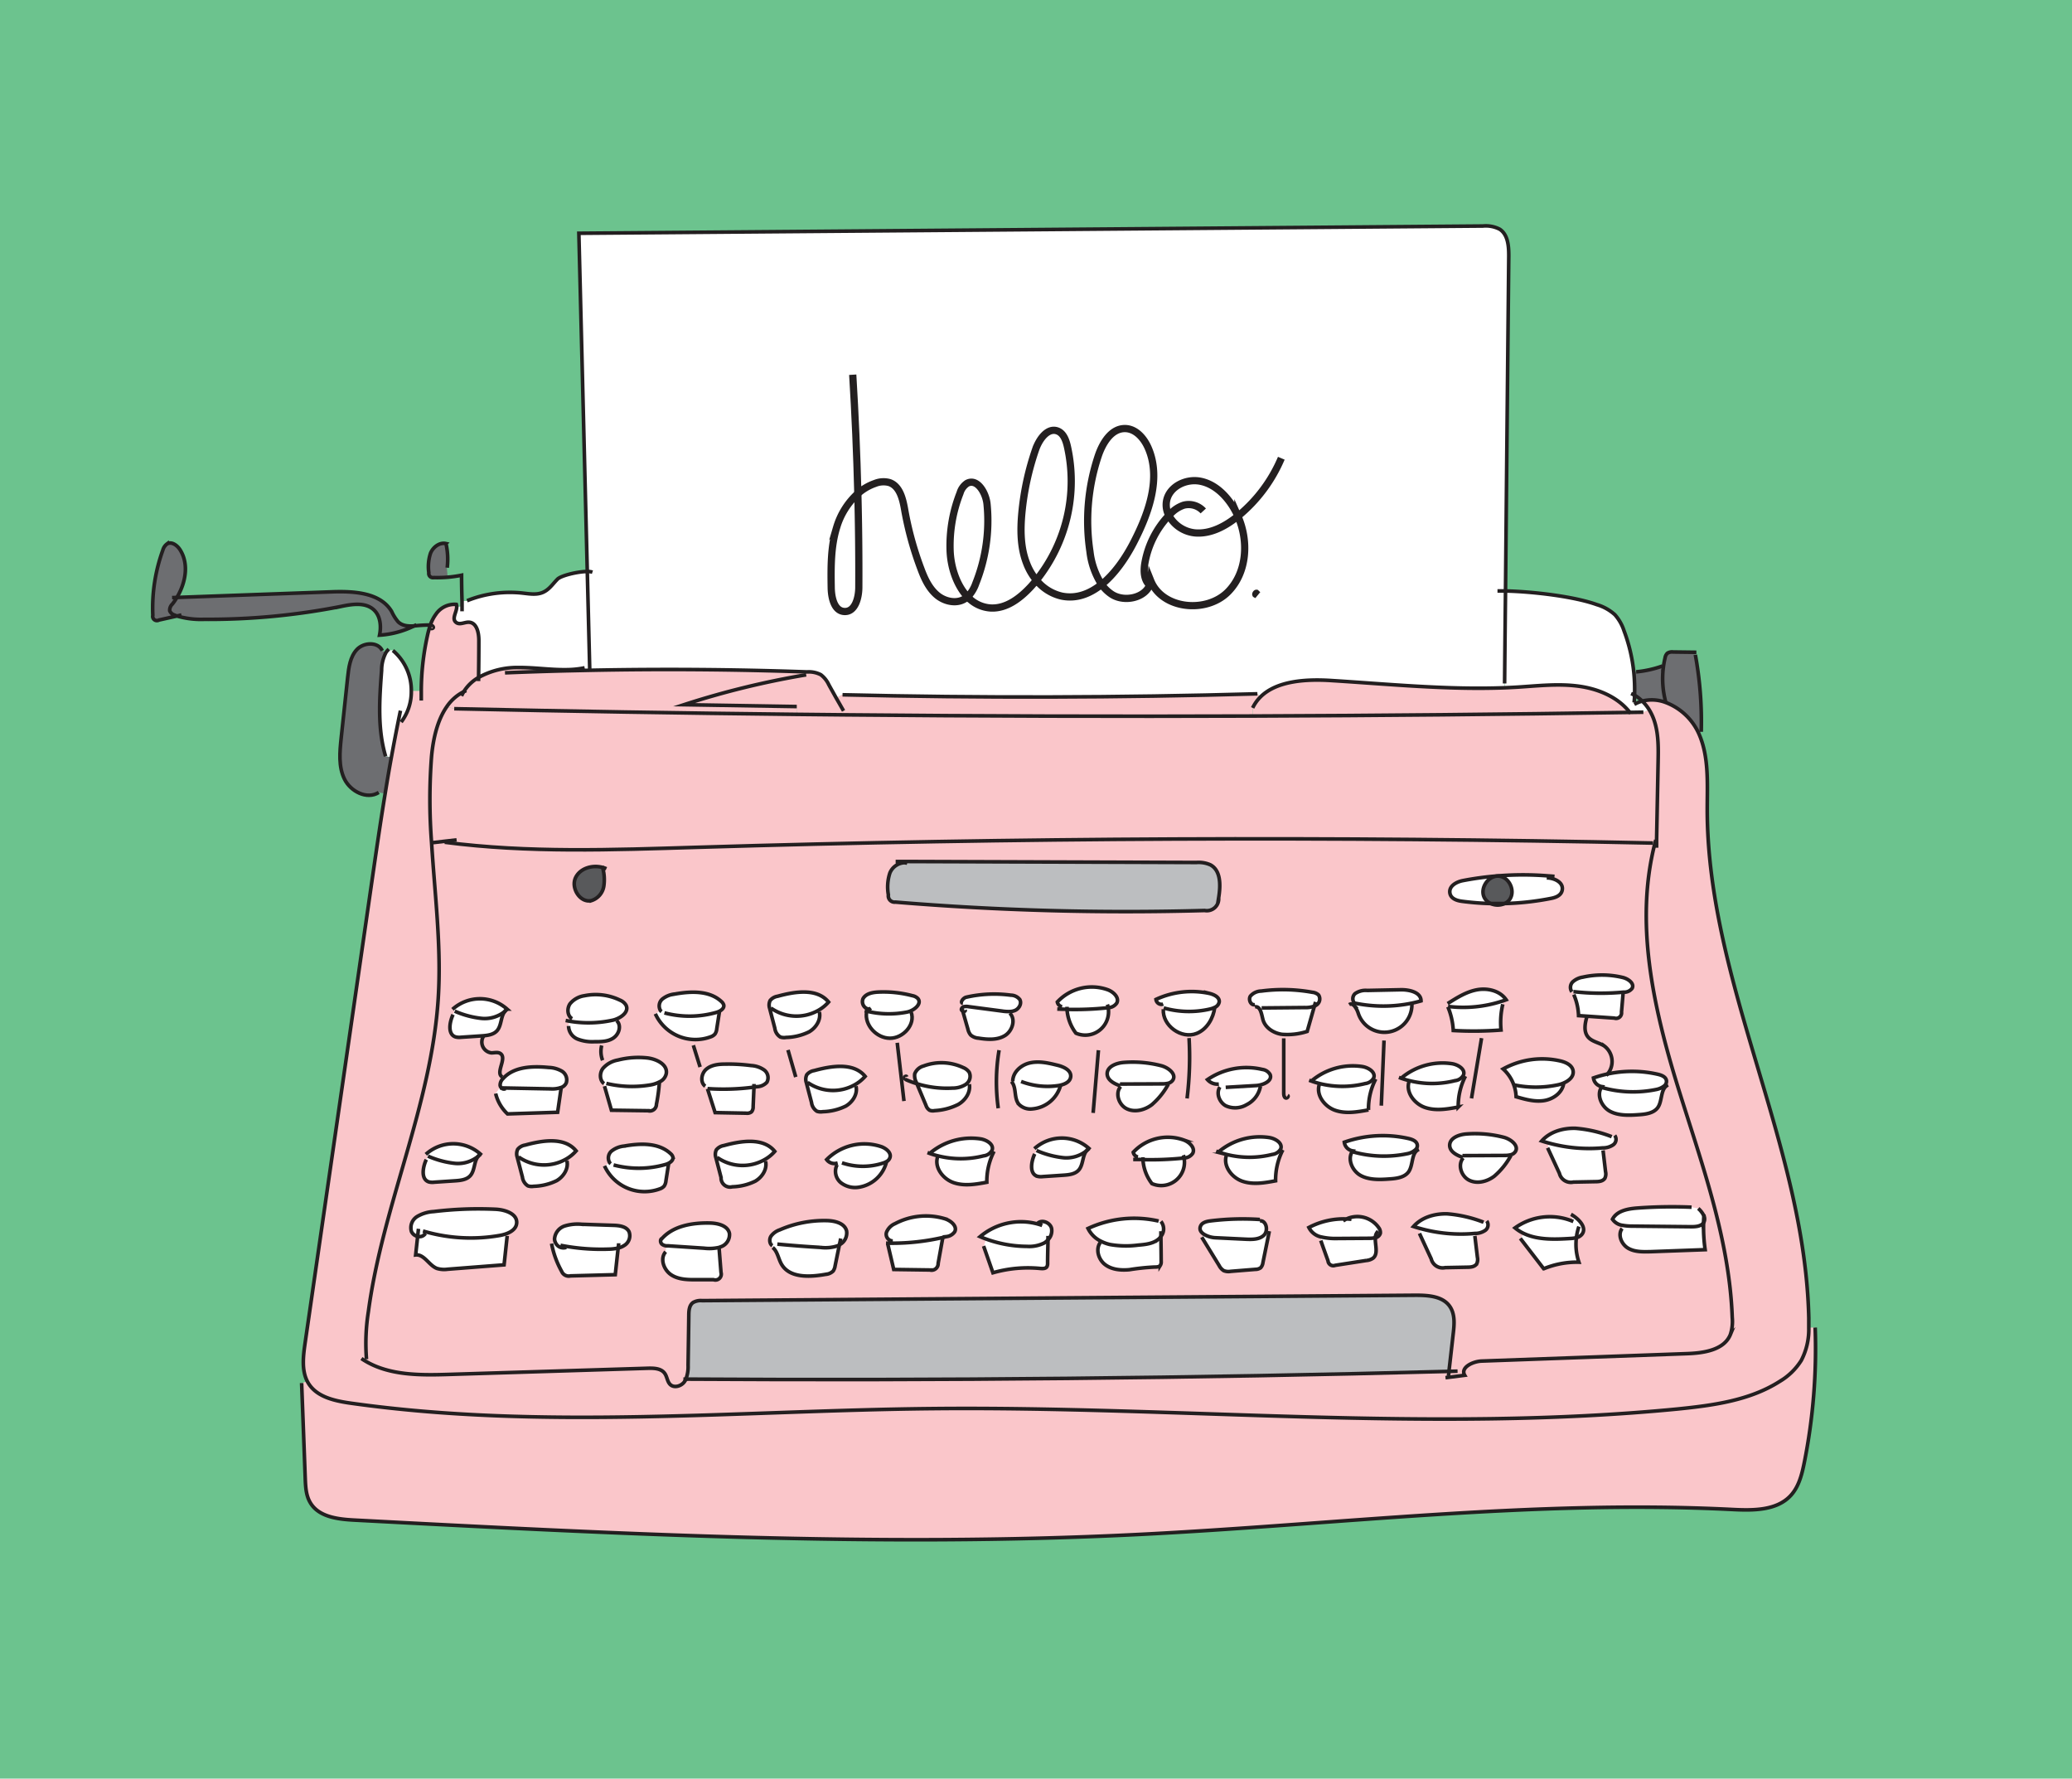 <svg xmlns="http://www.w3.org/2000/svg" viewBox="0 0 572.71 491.5"><defs><style>.cls-1{fill:#6cc38e;}.cls-2,.cls-3{fill:#fff;}.cls-2,.cls-8,.cls-9{stroke:#231f20;stroke-miterlimit:10;}.cls-4{fill:#fac6ca;}.cls-5{fill:#6d6e71;}.cls-6{fill:#58595b;}.cls-7{fill:#bcbec0;}.cls-8,.cls-9{fill:none;}.cls-9{stroke-width:2px;}</style></defs><title>typewriter</title><g id="Layer_2" data-name="Layer 2"><g id="Layer_1-2" data-name="Layer 1"><rect class="cls-1" width="572.71" height="491.5"/><rect class="cls-2" x="113.52" y="243.04" width="357.75" height="148.88" rx="12" ry="12"/></g><g id="Layer_2-2" data-name="Layer 2"><path class="cls-3" d="M323.1,142.43a6.18,6.18,0,0,1-.57-4.29c.91-3.78,5.39-5.9,9.21-5.17s6.9,3.64,9,6.92a21.36,21.36,0,0,1,1.46,2.76c-3.41,2.77-7.58,5-11.94,4.6A9.26,9.26,0,0,1,323.1,142.43Z"/><path class="cls-3" d="M342.17,142.65c3.05,6.92,2.53,15.58-2.74,20.9-6,6.06-18.21,4.83-21.37-3.09a4.52,4.52,0,0,1-.28,1.18c-1.61-1.32-1.7-3.86-1.34-6a25.43,25.43,0,0,1,6.66-13.25,9.26,9.26,0,0,0,7.13,4.82C334.59,147.67,338.76,145.42,342.17,142.65Z"/><path class="cls-3" d="M317.31,123.65c3.75,8.39.22,18.16-4,26.33-2.16,4.18-5.17,8.59-8.82,11.53a21.27,21.27,0,0,1-3.22-9.09,56.75,56.75,0,0,1,2.24-26.29c1.22-3.66,3.68-7.79,7.54-7.7C313.92,118.51,316.14,121,317.31,123.65Z"/><path class="cls-3" d="M295,123.25a43.71,43.71,0,0,1-8.48,37.08,16.3,16.3,0,0,1-2.8-4.75c-1.68-4.36-1.7-9.18-1.27-13.83a75.34,75.34,0,0,1,3.83-17.62c1-2.78,3.33-6.09,6.07-5C293.88,119.75,294.56,121.59,295,123.25Z"/><path class="cls-3" d="M237.11,136.4q.33,12.91.27,25.85c0,2.9-1,6.8-3.89,6.74s-3.7-3.8-3.74-6.62c-.08-5.58-.15-11.27,1.5-16.61A20.45,20.45,0,0,1,237.11,136.4Z"/><path class="cls-3" d="M272.82,139.3a46.76,46.76,0,0,1-3.1,21.92,10,10,0,0,1-2.27,3.72c-3.06-3.19-4.71-8.35-4.84-13a39.73,39.73,0,0,1,2.76-15.73,4.84,4.84,0,0,1,1.93-2.66C270.09,132.08,272.51,136.16,272.82,139.3Z"/><path class="cls-4" d="M501.74,366.87a160.92,160.92,0,0,1-3,37.29c-.66,3.27-1.5,6.69-3.77,9.14-3.9,4.21-10.46,4.13-16.19,3.84-54.91-2.75-109.78,4.23-164.7,6.94-72,3.55-144.11-.23-216.09-4-4.58-.24-9.91-.91-12.23-4.86-1.17-2-1.28-4.38-1.37-6.67q-.51-13.17-1-26.34l1.59-.5c.12.23.26.46.4.68,2.4,3.69,7.28,4.71,11.64,5.33,53.21,7.48,107.26,2,161,1.49,68.6-.67,137.4,6.75,205.68.11,9.79-1,19.91-2.33,28.21-7.61a17.65,17.65,0,0,0,6-5.83,18.6,18.6,0,0,0,2.07-9Z"/><path class="cls-4" d="M457.93,232.09q.21-10.77.42-21.51c.07-3.61.14-7.29-.86-10.76a14.83,14.83,0,0,0-1.64-3.74,11.93,11.93,0,0,0-2-2.44,10.73,10.73,0,0,1,6.52.35,16.38,16.38,0,0,1,9,8.23l.14.3c2.91,6.47,2.37,13.91,2.37,21,0,47.95,27,92.64,28.07,140.59,0,.89,0,1.8,0,2.7a18.6,18.6,0,0,1-2.07,9,17.65,17.65,0,0,1-6,5.83c-8.3,5.28-18.42,6.65-28.21,7.61-68.28,6.64-137.08-.78-205.68-.11-53.73.52-107.78,6-161-1.49-4.36-.62-9.24-1.64-11.64-5.33-.14-.22-.28-.45-.4-.68-1.6-3.09-1.16-6.92-.66-10.42q9.2-63.57,18.4-127.15c1.2-8.3,2.4-16.61,3.76-24.89q.81-5,1.71-10t1.9-9.91l.82.2a13.89,13.89,0,0,0,2.8-8.54l2.73,0a71.65,71.65,0,0,1,1.67-15.24,26.56,26.56,0,0,1,.83-3.06,11,11,0,0,1,1.54-3,6.23,6.23,0,0,1,5.65-2.73,1.83,1.83,0,0,1,.11.66c0,1.47-1.36,3.17-.31,4.2s2.52-.07,3.83.08c2.08.23,2.61,3,2.6,5.09q0,5.12-.08,10.24a11.64,11.64,0,0,0-4,3.85h0a12.44,12.44,0,0,0-4.81,4.23c-2.6,3.76-3.73,8.9-4.17,13.61a154.42,154.42,0,0,0,0,23.95c.89,14.34,2.75,28.7,1.84,43-1.88,29.56-15.37,57.23-19.31,86.58a56.16,56.16,0,0,0-.52,13.14l-.27.49c6.71,4,15.18,3.94,23.07,3.69l54.93-1.7c1.74-.05,3.79,0,4.78,1.47.63.92.66,2.2,1.46,3,1.11,1.09,3.14.47,4-.82a3.2,3.2,0,0,0,.34-.63q105.48.67,210.95-2.14c0,.43-.09.85-.14,1.28l.05.35,4.41-.56c-1.26-2.14,2.22-3.84,4.7-3.93l56.8-2.05c4.6-.16,10.18-1,11.92-5.24a11.46,11.46,0,0,0,.53-4.74c-.81-22.52-9-44-15.58-65.55-6.43-21.22-11.29-44-5.81-65.43.08-.34.17-.68.26-1Z"/><path class="cls-4" d="M300.86,317.53l.12-.14a11.26,11.26,0,0,0-15.07.09l.59.45-.47.95c-1,2.15-1.53,5.5.74,6.18a4.1,4.1,0,0,0,1.48.08l5.72-.38c1.53-.1,3.23-.29,4.24-1.44,1.23-1.41,1-3.85,2.08-5.24A5.9,5.9,0,0,0,300.86,317.53ZM470.93,335.9a6.64,6.64,0,0,0-1.52-1.95l-1.85-.35a130.3,130.3,0,0,0-14.92.23c-2.65.19-5.72.74-6.94,3.1a4,4,0,0,0,2.85,1.69l-.19.87c-1.3,1.71-.19,4.37,1.67,5.45s4.13,1,6.28.95l15-.55a43.64,43.64,0,0,1-.43-7.4,2.54,2.54,0,0,0,.16-.28A2.05,2.05,0,0,0,470.93,335.9Zm-231.4-56.46h.05l-.05.21c-.63,3.61,2.75,7.21,6.42,7.25s7.17-3.79,5.89-7.21h-1.17c1.91-.38,4.24-2.27,3-3.75a2.81,2.81,0,0,0-1.53-.78,31.39,31.39,0,0,0-9.46-1c-1.57.08-3.38.43-4.15,1.8a2.12,2.12,0,0,0,1.17,2.82Zm-73-39.73c-2.79-.76-6.13.18-7.42,2.73-1.47,2.89,1.19,7.16,4.35,6.43a5,5,0,0,0,3.41-4A12.44,12.44,0,0,0,166.56,239.71Zm148,80.75c.47,0,.94,0,1.42.05a12.11,12.11,0,0,0,2.47,6.57,6.42,6.42,0,0,0,8.9-7,2.93,2.93,0,0,0,2.37-1.29c.75-1.5-.93-3.08-2.5-3.67a13.07,13.07,0,0,0-13.94,3.39,1.64,1.64,0,0,0,1.31,1.31Zm-61-21,2.52,6a2.44,2.44,0,0,0,1,1.31,2.41,2.41,0,0,0,1.36.11,16.6,16.6,0,0,0,6.53-1.71c2-1.14,3.47-3.36,3.08-5.59l-.75-.16a2.64,2.64,0,0,0,.72-3.14,3.65,3.65,0,0,0-1.64-1.3,14.14,14.14,0,0,0-11-.44,3.57,3.57,0,0,0-2.43,2.17,4,4,0,0,0,.46,2.37Zm-96.11-17.3-.22,1.33a4,4,0,0,0,2.54,3.64,11.26,11.26,0,0,0,4.62.71c1.84,0,3.8,0,5.31-1.08s2.12-3.26,1-4.56l-.27-.62c1.82-.71,3.5-2.22,2.68-3.84a3.4,3.4,0,0,0-1.65-1.38,15.47,15.47,0,0,0-9.82-1.23,6.33,6.33,0,0,0-4,2.22c-.89,1.29-.77,3.35.58,4.14l-.11.78Zm-24.71,36.89.12-.14a11.29,11.29,0,0,0-15.08.09l.59.46-.46.95c-1,2.14-1.53,5.49.74,6.18a4,4,0,0,0,1.47.07l5.72-.38c1.53-.1,3.23-.28,4.25-1.44,1.24-1.42,1-3.86,2.1-5.25A7,7,0,0,0,132.66,319.08Zm295.3-77a85.74,85.74,0,0,0-14,0,86.81,86.81,0,0,0-9.62,1.3c-1.72.33-3.92,1.48-3.58,3.46.27,1.54,1.92,2.07,3.28,2.25a74.29,74.29,0,0,0,8,.63,4.69,4.69,0,0,0,3.76,0,75.79,75.79,0,0,0,12.9-1.42c1.26-.24,2.76-.77,3.08-2.2.49-2.13-1.93-3.33-3.91-3.47Zm-9.55,57.79a10.57,10.57,0,0,1,.65,3.29c2.48.72,5.05,1.45,7.61,1.09s5.1-2.12,5.52-4.67l-.07-.17c1.57-.66,2.93-1.81,2.69-3.39s-2-2.4-3.6-2.76a22.34,22.34,0,0,0-15.74,2.23A10.81,10.81,0,0,1,418.41,299.84Zm-55.77-1c.69.25,1.39.45,2.1.63l-.06.23c-1,2.94,1.44,6.15,4.37,7.17s6.15.46,9.21-.11a17.92,17.92,0,0,1,2-8.55l-.58-.27c.59-1.61-1.5-2.88-3.2-3.14a17.73,17.73,0,0,0-13.77,3.8Zm72.21,37.13-.56,1.39a16.54,16.54,0,0,0-15.53,2,11.26,11.26,0,0,0,2.42,1.54l-1,1.39q3.24,4.2,6.47,8.39a24,24,0,0,1,9.73-1.81,15.57,15.57,0,0,1-.71-6.81,2.77,2.77,0,0,0,1.55-.93C438.59,339.36,436.76,337.2,434.85,335.93ZM257.15,318.8a21.72,21.72,0,0,0,2.09.61l-.06.23c-1,2.95,1.44,6.15,4.38,7.17s6.15.47,9.2-.1a18.16,18.16,0,0,1,2-8.55l-.57-.27c.59-1.61-1.51-2.88-3.21-3.14a17.72,17.72,0,0,0-13.76,3.8Zm22.57-19.74c1.26,1.69.52,4.41,1.88,6.07a4.44,4.44,0,0,0,3.79,1.3,8.83,8.83,0,0,0,7.76-6.5v0c1.34-.31,2.69-1,2.81-2.35.16-1.79-2-2.76-3.75-3.17-2.46-.6-5-1.19-7.51-.63s-4.77,2.6-4.76,5.12v0ZM140,279l.14-.16a11.29,11.29,0,0,0-15.07.09l.59.46-.47.95c-1,2.15-1.53,5.49.74,6.18a4.32,4.32,0,0,0,1.48.08l5.71-.38c1.54-.11,3.24-.29,4.25-1.45,1.23-1.41,1-3.84,2.08-5.23A7,7,0,0,0,140,279Zm109.82-41v.33a4.59,4.59,0,0,0-3.9,2.88,12.43,12.43,0,0,0-.4,6,1.74,1.74,0,0,0,1.95,2A773.94,773.94,0,0,0,333,251.62a3.28,3.28,0,0,0,3.87-3.5c.54-3.33.67-7.56-2.31-9.13a8,8,0,0,0-3.83-.64Zm142,79.66-.45-.15a1.49,1.49,0,0,0,.36-1.27c-.2-1-1.35-1.45-2.34-1.68a32.18,32.18,0,0,0-17.82,1,2.77,2.77,0,0,0,2.34,2.4l-.17.24c-1.34,2.14.05,5.27,2.3,6.53s5.19,1.2,7.87,1c2-.12,4.3-.39,5.44-2C390.61,321.94,390.1,318.89,391.82,317.74Zm-209.22,25a1.2,1.2,0,0,0,.38,1.08,2.22,2.22,0,0,0,1.27.45l-.28,1.64c-1.66,1.85-.56,5,1.53,6.37s4.73,1.36,7.21,1.34l4.46,0a1.62,1.62,0,0,0,2.09-2c-.18-2.24-.35-4.47-.53-6.7l0-.14c.19-.06.38-.12.57-.2a3.55,3.55,0,0,0,2.37-3.63c-.4-2.21-3.21-2.89-5.46-2.93C191.2,337.91,185.69,338.86,182.6,342.75Zm110.93-63.86c.48,0,1,0,1.42.05a12.15,12.15,0,0,0,2.46,6.57,6.43,6.43,0,0,0,8.91-7.05,2.93,2.93,0,0,0,2.37-1.29c.75-1.49-.93-3.08-2.5-3.66a13.06,13.06,0,0,0-13.94,3.38,1.65,1.65,0,0,0,1.31,1.32Zm166.82,21.35-.47-.09a1.59,1.59,0,0,0,.69-1.59c-.19-1-1.34-1.45-2.33-1.68a32.19,32.19,0,0,0-17.83,1,2.78,2.78,0,0,0,2.35,2.4l-.17.24c-1.35,2.14.05,5.27,2.3,6.53s5.19,1.2,7.87,1c2-.12,4.3-.39,5.44-2S459,301.53,460.35,300.24ZM387.45,298a21.72,21.72,0,0,0,2.09.61l-.06.23c-1,2.95,1.44,6.15,4.38,7.17s6.15.47,9.2-.1a18.16,18.16,0,0,1,2-8.55l-.57-.27c.59-1.61-1.5-2.88-3.21-3.14a17.72,17.72,0,0,0-13.76,3.8ZM245.34,343.56v.05c.56,2.4,1.13,4.8,1.69,7.2l10,.14a1.82,1.82,0,0,0,2.28-1.84c.42-2.31.83-4.62,1.25-6.93l0-.17,1.06-.25a3.22,3.22,0,0,0,2.29-1.35c.8-1.56-1.14-3.12-2.83-3.62a18.21,18.21,0,0,0-13.67,1.39,4.36,4.36,0,0,0-2.37,2.42,1.87,1.87,0,0,0,1.5,2.35v.63ZM374.4,277.24l.1.07-.13.68a6.27,6.27,0,0,1,1.05,2,7.6,7.6,0,0,0,14.82-2.81c.85-.18,1.7-.39,2.54-.63,0-2.4-3.24-3.13-5.64-3.08l-9.23.19a5.09,5.09,0,0,0-3.35.87A1.91,1.91,0,0,0,374.4,277.24ZM189.58,381.11a3.2,3.2,0,0,1-.34.63c-.87,1.29-2.9,1.91-4,.82-.8-.78-.83-2.06-1.46-3-1-1.43-3-1.52-4.78-1.47l-54.93,1.7c-7.89.25-16.36.33-23.07-3.69l.27-.49a56.16,56.16,0,0,1,.52-13.14c3.94-29.35,17.43-57,19.31-86.58.91-14.32-1-28.68-1.84-43l.31,0,3.33-.39,0,.27c23.06,3,46.42,2.1,69.67,1.4q132.11-4,264.3-1.18l.52.13c-5.48,21.45-.62,44.21,5.81,65.43,6.54,21.57,14.77,43,15.58,65.55a11.46,11.46,0,0,1-.53,4.74c-1.74,4.27-7.32,5.08-11.92,5.24l-56.8,2.05c-2.48.09-6,1.79-4.7,3.93l-4.41.56-.05-.35c.05-.43.1-.85.14-1.28q.6-5.19,1.18-10.38c.29-2.63.52-5.53-1-7.68-2-2.78-6-3-9.41-3L194.05,359.4a4.14,4.14,0,0,0-2.51.55c-1,.76-1.12,2.2-1.14,3.46q-.1,6.9-.2,13.82A9.51,9.51,0,0,1,189.58,381.11Zm147.36-62.72c.69.25,1.38.45,2.09.63l-.06.23c-1,2.94,1.44,6.15,4.38,7.17s6.15.46,9.2-.11a18.18,18.18,0,0,1,2-8.55l-.57-.26c.59-1.62-1.5-2.89-3.21-3.15a17.72,17.72,0,0,0-13.76,3.8Zm101.73-37.57,7.52.52a1.52,1.52,0,0,0,2-1.67c.16-1.82.31-3.63.46-5.45v0l.17,0a2.72,2.72,0,0,0,2.29-1.07c.7-1.37-1.13-2.65-2.63-3a24.51,24.51,0,0,0-11-.08,5.34,5.34,0,0,0-2.75,1.27,2.14,2.14,0,0,0-.28,2.78l.44,0,.18,0-.08.77a16,16,0,0,1,1.32,5.82Zm7.29,35.5a1.85,1.85,0,0,0,.39-2.57l-.86.36a35.25,35.25,0,0,0-10-2.31c-3.43-.11-7.07.92-9.35,3.5.66.22,1.32.41,2,.59l-.34,1.31,3.26,7.05a3.25,3.25,0,0,0,3.86,2.41l6.18-.12c.94,0,2-.13,2.52-.93a2.75,2.75,0,0,0,.19-1.82l-.69-5.89-.06-.69.19,0A4.92,4.92,0,0,0,446,316.32Zm-27.13,2c1.1-1.68-1.25-3.51-3.2-4a31.66,31.66,0,0,0-10.35-.91c-2.06.16-4.64,1.13-4.58,3.2.05,1.49,1.48,2.41,2.91,3l.61.24.22.18c-1.62,1.86-.54,5.08,1.67,6.16s4.95.37,6.91-1.12a20,20,0,0,0,4.59-5.7l-.08-.23A2.2,2.2,0,0,0,418.83,318.28Zm-3.73-41.59c.41-.12.81-.26,1.21-.41-1.69-2.49-5.11-3.31-8.07-2.76s-5.57,2.2-8.11,3.82l.11.78,0,.11a19.59,19.59,0,0,1,1.49,6.54,98.57,98.57,0,0,0,13.2-.13,21.93,21.93,0,0,1,.49-7.13ZM410.53,340a1.86,1.86,0,0,0,.39-2.58l-.86.36a35.61,35.61,0,0,0-10-2.31c-3.44-.11-7.08.92-9.36,3.5.66.22,1.32.41,2,.59l-.34,1.31,3.26,7.05a3.26,3.26,0,0,0,3.86,2.41l6.18-.12c.94,0,2-.13,2.53-.93a2.88,2.88,0,0,0,.19-1.82q-.36-3-.7-5.89l-.06-.69.19,0A4.92,4.92,0,0,0,410.53,340Zm-29,.84a2.21,2.21,0,0,0-.42-1.52,7.21,7.21,0,0,0-8.94-2.44,20.63,20.63,0,0,0-10.39,2.36,4.92,4.92,0,0,0,3.59,2.65l-.3,1c.66,1.87,1.32,3.73,2,5.6a1.46,1.46,0,0,0,2,1.24l8.56-1.33a3.76,3.76,0,0,0,1.89-.65c1.52-1.22.49-3.72.64-5.66A1.73,1.73,0,0,0,381.53,340.81Zm-17.77-63a2,2,0,0,0,.7-2.83,2.91,2.91,0,0,0-1.72-.75,45.81,45.81,0,0,0-14.12-.34,4.1,4.1,0,0,0-3,1.39c-.58.88,0,2.39,1,2.39l.27.61a1.07,1.07,0,0,1,1.07.3c.64.65.88,2.08,1.14,3.11.57,2.3,2.91,3.81,5.25,4.16a18,18,0,0,0,7-.8l2-7A2.64,2.64,0,0,0,363.76,277.79Zm-15.45,22c1.68-.39,3.35-1.43,2.75-2.89a2.89,2.89,0,0,0-2.15-1.4,19.06,19.06,0,0,0-15.16,2.82,3.62,3.62,0,0,0,2.71,1.24l.72.81c-1.1,1.69-.17,4.18,1.6,5.16a6.21,6.21,0,0,0,5.81-.3,7.06,7.06,0,0,0,3.8-5.09Zm.77,49.08,1.77-8.68L350,340c.21-1.28-.49-2.77-1.78-2.62V337a72.73,72.73,0,0,0-13.6.38c-1.09.13-2.37.43-2.79,1.44s.12,1.74,1,2.3l-.67.82,4.81,7.84a3.54,3.54,0,0,0,1.27,1.41,3.5,3.5,0,0,0,1.9.19l6.82-.55a2.5,2.5,0,0,0,1.47-.44A2.54,2.54,0,0,0,349.08,348.9Zm-12.08-72c.1-1.29-1.41-2-2.68-2.32a23.5,23.5,0,0,0-14.8,1.65,1.53,1.53,0,0,0,1.51,1.37l.62,1-.1.36c-.3,4.51,5,8.37,9.22,6.68,2.85-1.14,4.59-4.17,5-7.22A2,2,0,0,0,337,276.85ZM324.16,298.5c1.1-1.68-1.25-3.5-3.2-4a31.65,31.65,0,0,0-10.35-.9c-2.06.16-4.64,1.13-4.58,3.19.05,1.49,1.48,2.42,2.9,3l.61.24.22.19c-1.61,1.85-.53,5.08,1.68,6.15s4.95.37,6.91-1.11a20,20,0,0,0,4.59-5.71l-.07-.22A2.23,2.23,0,0,0,324.16,298.5Zm-3.28,43.22a3.26,3.26,0,0,0,0-4.15l-.67-.14a30.28,30.28,0,0,0-19.51,2.05A7.63,7.63,0,0,0,304.3,343l-.16.31c-1.39,1.86-.52,4.73,1.34,6.13s4.36,1.6,6.67,1.39a62.65,62.65,0,0,1,6.93-.73c.58,0,1.26,0,1.62-.44a1.77,1.77,0,0,0,.25-1.14C320.93,346.28,320.9,344,320.88,341.72Zm-31.21.92a3.56,3.56,0,0,0,1-3.26c-.44-1.58-2.7-2.46-3.85-1.3l0,.14a17.54,17.54,0,0,0-15.83,3.52c.51.22,1,.43,1.55.62l-.59,2,2.58,7.38a35.3,35.3,0,0,1,13.09-1.19c.66.06,1.46.08,1.82-.47a1.85,1.85,0,0,0,.2-1C289.59,347,289.64,344.79,289.67,342.64Zm-9.12-63.43c1.1-.5,1.89-1.91,1.28-3a3.19,3.19,0,0,0-2.47-1.2,34.78,34.78,0,0,0-12.33.56c-.88.2-1.8,1.52-.91,1.69l.38.88a1,1,0,0,0-.71.55c-.13.28.06.51.31.64.48,1.68.95,3.36,1.43,5a3.77,3.77,0,0,0,.78,1.65,3.65,3.65,0,0,0,2.18.87c2.43.39,5.08.58,7.2-.67s3.17-4.5,1.42-6.24l0-.49A3.83,3.83,0,0,0,280.55,279.21ZM246,320c.52-1.37-1-2.62-2.41-3.11a14.69,14.69,0,0,0-15.06,3.59,2.65,2.65,0,0,0,2.81,1l.08.31a4.05,4.05,0,0,0,1,4.95,6.44,6.44,0,0,0,5.18,1.25,9.35,9.35,0,0,0,7.49-7.08A1.89,1.89,0,0,0,246,320Zm-9.65-20.28a11.08,11.08,0,0,0,2.82-2.29c-3.16-3.89-9.25-2.93-14.09-1.6A3.3,3.3,0,0,0,223,297a2.82,2.82,0,0,0-.12,2.18l.09.36q.66,2.56,1.34,5.13a3.34,3.34,0,0,0,1.5,2.42,3.24,3.24,0,0,0,1.61.12,15.32,15.32,0,0,0,6.36-1.55c1.9-1.11,3.34-3.34,2.82-5.48ZM232,344a3.66,3.66,0,0,0,2-3.84c-.52-2.1-3.14-2.78-5.31-2.85a30.77,30.77,0,0,0-13.18,2.56,5,5,0,0,0-2.39,1.72,2.16,2.16,0,0,0-.08,2.22,1.67,1.67,0,0,0,.44.44l.05.45c1.36,1.13,1.55,3.12,2.45,4.65,2.25,3.83,7.79,3.54,12.16,2.77a3.32,3.32,0,0,0,2.09-.91,3.37,3.37,0,0,0,.55-1.45C231.22,347.88,231.61,346,232,344ZM226.2,279.2a11.08,11.08,0,0,0,2.82-2.29c-3.17-3.89-9.25-2.93-14.09-1.6a3.3,3.3,0,0,0-2.06,1.17,2.87,2.87,0,0,0-.13,2.18l.09.36q.67,2.57,1.34,5.13a3.32,3.32,0,0,0,1.51,2.42,3.2,3.2,0,0,0,1.6.12,15.32,15.32,0,0,0,6.36-1.55c1.91-1.11,3.34-3.34,2.83-5.48ZM212,299.08a2.66,2.66,0,0,0-.76-3.4,6.89,6.89,0,0,0-3.58-1.22,47.89,47.89,0,0,0-7.28-.4c-1.81,0-3.75.24-5.13,1.41s-1.75,3.64-.29,4.7l.63.66v.06l2.1,6.57,8.58.16a2,2,0,0,0,1.47-.36,2.07,2.07,0,0,0,.46-1.45c.08-1.8.15-3.59.23-5.39l.85-.12A3.88,3.88,0,0,0,212,299.08Zm-.64,21.38a10.51,10.51,0,0,0,2.82-2.28c-3.16-3.9-9.25-2.93-14.09-1.61a3.34,3.34,0,0,0-2.06,1.18,2.89,2.89,0,0,0-.12,2.17l.09.36c.45,1.71.89,3.42,1.34,5.13a2.49,2.49,0,0,0,3.11,2.55,15.33,15.33,0,0,0,6.36-1.56c1.9-1.11,3.34-3.34,2.82-5.48Zm-12.52-41c.76-.37,1.4-1,1.23-1.75a2.06,2.06,0,0,0-.64-.94c-3.29-3.07-8.41-2.87-12.84-2.08a6.53,6.53,0,0,0-3.54,1.44,2.52,2.52,0,0,0-.46,3.13l-1.42.9a12.18,12.18,0,0,0,15.34,6.34,2.71,2.71,0,0,0,1.14-.75,3.11,3.11,0,0,0,.5-1.49c.25-1.57.49-3.14.74-4.71Zm-14.05,42c.76-.38,1.4-1,1.22-1.75a1.89,1.89,0,0,0-.63-.93c-3.29-3.08-8.41-2.88-12.84-2.09a6.56,6.56,0,0,0-3.55,1.44,2.53,2.53,0,0,0-.45,3.13l-1.42.9a12.17,12.17,0,0,0,15.34,6.34,2.71,2.71,0,0,0,1.14-.75,3.08,3.08,0,0,0,.5-1.49c.25-1.57.49-3.14.74-4.71Zm-.6-24.81c.41-2.48-2.65-4-5.15-4.31a23.1,23.1,0,0,0-8.24.58,7.15,7.15,0,0,0-4.08,2.26c-1,1.25-1,3.32.27,4.25l.13.71L169,306.8l10.11.14a1.84,1.84,0,0,0,2.33-1.77,50,50,0,0,0,.83-6.21A3.21,3.21,0,0,0,184.16,296.67ZM172.5,344.2a3.14,3.14,0,0,0,1.37-3.83c-.74-1.47-2.7-1.71-4.34-1.76l-8.73-.29a12.17,12.17,0,0,0-4.74.48,4.08,4.08,0,0,0-2.78,3.55,2.24,2.24,0,0,0,.22.95l-1.06.35a25.3,25.3,0,0,0,2.78,7.67,2.11,2.11,0,0,0,2.46,1.26l12.36-.33c.27-2.46.53-4.91.8-7.36A5.26,5.26,0,0,0,172.5,344.2Zm-16.08-23.87a10.75,10.75,0,0,0,2.82-2.29c-3.16-3.89-9.25-2.93-14.09-1.6a3.28,3.28,0,0,0-2.06,1.17,2.92,2.92,0,0,0-.12,2.18l.09.36c.45,1.71.89,3.42,1.34,5.13a3.32,3.32,0,0,0,1.51,2.42,3.19,3.19,0,0,0,1.6.12,15.32,15.32,0,0,0,6.36-1.55c1.9-1.11,3.34-3.34,2.82-5.48Zm.05-21.08a2.81,2.81,0,0,0-1.25-3.25,7.75,7.75,0,0,0-3.62-1c-4.49-.43-9.65-.27-12.64,3.11a2.47,2.47,0,0,0-.77,1.83,1.2,1.2,0,0,0,.35.7h-.39L137,302.19a11.32,11.32,0,0,0,3.28,5.63l13.85-.45,1-6.88A2.36,2.36,0,0,0,156.47,299.25ZM142.81,338c.2-2.59-3.22-3.7-5.81-3.82a103.19,103.19,0,0,0-17.13.64,10,10,0,0,0-4.57,1.37,3.64,3.64,0,0,0-1.57,4.16,2.36,2.36,0,0,0,1.71,1.32c-.18,1.7-.37,3.41-.55,5.12,2.37-.24,3.65,2.86,5.87,3.73a7,7,0,0,0,3,.22l15.57-1.21c.29-2.66.57-5.32.86-8l-2.09-.13C140.19,341.06,142.65,340.08,142.81,338Z"/><path class="cls-5" d="M468.6,180.94a102.59,102.59,0,0,1,1.63,21.28l-.68.3-.14-.3a16.38,16.38,0,0,0-9-8.23,25.06,25.06,0,0,1-.61-9.9c.11-.77.25-1.53.43-2.28a2.24,2.24,0,0,1,.64-1.29,2.34,2.34,0,0,1,1.57-.35l6.17.08Z"/><path class="cls-5" d="M459.5,184.05l.3,0a25.06,25.06,0,0,0,.61,9.9,10.73,10.73,0,0,0-6.52-.35,9.55,9.55,0,0,0-2.08-1.55,46.67,46.67,0,0,0-.22-6.37l.65-.06A29.67,29.67,0,0,0,459.5,184.05Z"/><path class="cls-4" d="M122.89,232.48l-3.33.39-.31,0a154.42,154.42,0,0,1,0-23.95c.44-4.71,1.57-9.85,4.17-13.61l2.09.52q47.33,1.05,94.66,1.56,6.43.08,12.89.13,56.57.54,113.15.33,52.15-.19,104.29-1l3.7-.06,1.61-.7a14.83,14.83,0,0,1,1.64,3.74c1,3.47.93,7.15.86,10.76q-.21,10.75-.42,21.51h-.26c-.09.34-.18.68-.26,1l-.52-.13q-132.13-2.83-264.3,1.18c-23.25.7-46.61,1.56-69.67-1.4Z"/><path class="cls-3" d="M451.81,192.09c0,.69-.06,1.38-.12,2.06l.07.38a8.92,8.92,0,0,1,2.13-.89,11.93,11.93,0,0,1,2,2.44l-1.61.7-3.7.06c-3.36-4.32-8.86-6.57-14.31-7.3s-11.17-.08-16.75.27c-1.19.07-2.39.13-3.58.18l0-1.1q.12-12.78.25-25.55c7.57.17,18.94,1.5,25.25,3.77a12.94,12.94,0,0,1,5,2.79,12.45,12.45,0,0,1,2.53,4.45,45.73,45.73,0,0,1,2.69,11.37A46.67,46.67,0,0,1,451.81,192.09Z"/><path class="cls-4" d="M436.23,189.54c5.45.73,10.95,3,14.31,7.3q-52.14.82-104.29,1v-2.25a11.08,11.08,0,0,1,2.13-3c4.52-4.54,12.72-5,19.58-4.56,16,1,32,2.6,47.95,2,1.19-.05,2.39-.11,3.58-.18C425.06,189.46,430.68,188.81,436.23,189.54Z"/><path class="cls-3" d="M427.91,242.62c2,.14,4.4,1.34,3.91,3.47-.32,1.43-1.82,2-3.08,2.2a75.79,75.79,0,0,1-12.9,1.42,3.47,3.47,0,0,0,1.48-1.21c1.61-2.37-.23-6.19-3.08-6.4H414v0a85.74,85.74,0,0,1,14,0Z"/><path class="cls-6" d="M414.24,242.1c2.85.21,4.69,4,3.08,6.4a3.47,3.47,0,0,1-1.48,1.21c-1.25,0-2.5,0-3.76,0a3.68,3.68,0,0,1-1.84-1.73c-1.2-2.5,1-5.88,3.75-5.88Z"/><path class="cls-3" d="M267.45,164.94a10,10,0,0,0,2.27-3.72,46.76,46.76,0,0,0,3.1-21.92c-.31-3.14-2.73-7.22-5.52-5.73a4.84,4.84,0,0,0-1.93,2.66A39.73,39.73,0,0,0,262.61,152C262.74,156.59,264.39,161.75,267.45,164.94Zm148.66-1.6q-.14,12.78-.25,25.55l0,1.1c-16,.64-32-1-47.95-2-6.86-.42-15.06,0-19.58,4.56l-.82-.87q-57.32,1.62-114.67.27l-1.72,1c-.69-1.24-1.39-2.48-2.08-3.73a7.31,7.31,0,0,0-2.19-2.75,7.23,7.23,0,0,0-3.69-.79h-.34q-29.94-1-59.89-.44v-.37q-.33-13.46-.67-26.9L160,64.46l249.87-2a8.36,8.36,0,0,1,4.65.88c2.31,1.5,2.53,4.74,2.51,7.5Q416.54,117.1,416.11,163.34Zm-129.64-3A43.71,43.71,0,0,0,295,123.25c-.39-1.66-1.07-3.5-2.65-4.13-2.74-1.08-5.1,2.23-6.07,5a75.34,75.34,0,0,0-3.83,17.62c-.43,4.65-.41,9.47,1.27,13.83A16.3,16.3,0,0,0,286.47,160.33ZM237.11,136.4a20.45,20.45,0,0,0-5.86,9.36c-1.65,5.34-1.58,11-1.5,16.61,0,2.82.92,6.55,3.74,6.62s3.88-3.84,3.89-6.74Q237.44,149.32,237.11,136.4Zm67.38,25.11c3.65-2.94,6.66-7.35,8.82-11.53,4.22-8.17,7.75-17.94,4-26.33-1.17-2.62-3.39-5.14-6.26-5.22-3.86-.09-6.32,4-7.54,7.7a56.75,56.75,0,0,0-2.24,26.29A21.27,21.27,0,0,0,304.49,161.51Zm37.68-18.86a21.36,21.36,0,0,0-1.46-2.76c-2.07-3.28-5.15-6.2-9-6.92s-8.3,1.39-9.21,5.17a6.18,6.18,0,0,0,.57,4.29,25.43,25.43,0,0,0-6.66,13.25c-.36,2.1-.27,4.64,1.34,6a4.52,4.52,0,0,0,.28-1.18c3.16,7.92,15.36,9.15,21.37,3.09C344.7,158.23,345.22,149.57,342.17,142.65Z"/><path class="cls-6" d="M412.08,249.7c1.26,0,2.51,0,3.76,0A4.69,4.69,0,0,1,412.08,249.7Z"/><path class="cls-3" d="M414,242.06v0c-2.74,0-4.95,3.38-3.75,5.88a3.68,3.68,0,0,0,1.84,1.73,74.29,74.29,0,0,1-8-.63c-1.36-.18-3-.71-3.28-2.25-.34-2,1.86-3.13,3.58-3.46A86.81,86.81,0,0,1,414,242.06Z"/><path class="cls-7" d="M400.68,360.91c1.55,2.15,1.32,5,1,7.68q-.58,5.19-1.18,10.38-105.45,2.8-210.95,2.14a9.51,9.51,0,0,0,.62-3.88q.11-6.92.2-13.82c0-1.26.13-2.7,1.14-3.46a4.14,4.14,0,0,1,2.51-.55l197.22-1.49C394.7,357.89,398.68,358.13,400.68,360.91Z"/><path class="cls-4" d="M347.55,191.72l.82.87a11.08,11.08,0,0,0-2.13,3v2.25q-56.58.21-113.15-.33v-1.1l-2-3.49,1.72-1Q290.21,193.34,347.55,191.72Z"/><path class="cls-7" d="M249.85,238.41v-.33l80.85.27a8,8,0,0,1,3.83.64c3,1.57,2.85,5.8,2.31,9.13a3.28,3.28,0,0,1-3.87,3.5,773.94,773.94,0,0,1-85.47-2.32,1.74,1.74,0,0,1-1.95-2,12.43,12.43,0,0,1,.4-6A4.59,4.59,0,0,1,249.85,238.41Z"/><path class="cls-4" d="M231.16,193l2,3.49v1.1q-6.45,0-12.89-.13l0-2.16-31.17-.51a234.61,234.61,0,0,1,33.77-8.26l0-.81h.34a7.23,7.23,0,0,1,3.69.79,7.31,7.31,0,0,1,2.19,2.75C229.77,190.47,230.47,191.71,231.16,193Z"/><path class="cls-4" d="M132.26,187.25a21.94,21.94,0,0,1,11-2.78c4.43-.05,8.9.66,13.31.59v.31l6.45-.14q29.94-.6,59.89.44l0,.81a234.61,234.61,0,0,0-33.77,8.26l31.17.51,0,2.16q-47.34-.51-94.66-1.56l-2.09-.52a12.44,12.44,0,0,1,4.81-4.23h0A11.64,11.64,0,0,1,132.26,187.25Z"/><path class="cls-3" d="M170.64,282.23c1.1,1.3.42,3.56-1,4.56s-3.47,1.1-5.31,1.08a11.26,11.26,0,0,1-4.62-.71,4,4,0,0,1-2.54-3.64l.22-1.33.67.11a31.35,31.35,0,0,0,11.26-.36,5.7,5.7,0,0,0,1.07-.33Z"/><path class="cls-6" d="M166.56,239.71a12.44,12.44,0,0,1,.34,5.21,5,5,0,0,1-3.41,4c-3.16.73-5.82-3.54-4.35-6.43C160.43,239.89,163.77,239,166.56,239.71Z"/><path class="cls-3" d="M127.66,167.59c0-.51,0-1,0-1.52l1.49,0a31.73,31.73,0,0,1,15.3-2.11c1.92.21,3.94.58,5.7-.21s2.7-2.34,4-3.64c1-1,5.64-2.11,8.24-2.11q.33,13.46.67,26.9v.37l-6.45.14v-.31c-4.41.07-8.88-.64-13.31-.59a21.94,21.94,0,0,0-11,2.78q0-5.13.08-10.24c0-2.1-.52-4.86-2.6-5.09-1.31-.15-2.88.85-3.83-.08s.31-2.73.31-4.2Z"/><path class="cls-3" d="M155.15,300.49a7.29,7.29,0,0,1-3,.42l-13.66-.26a1.2,1.2,0,0,1-.35-.7,2.47,2.47,0,0,1,.77-1.83c3-3.38,8.15-3.54,12.64-3.11a7.75,7.75,0,0,1,3.62,1,2.81,2.81,0,0,1,1.25,3.25A2.36,2.36,0,0,1,155.15,300.49Z"/><path class="cls-3" d="M138.54,300.65l13.66.26a7.29,7.29,0,0,0,3-.42l-1,6.88-13.85.45a11.32,11.32,0,0,1-3.28-5.63l1.15-1.55Z"/><path class="cls-3" d="M140.17,278.88,140,279a2.17,2.17,0,0,0-.55.54,8.89,8.89,0,0,1-6.33,1.88,25.06,25.06,0,0,1-7.46-2l-.59-.46A11.29,11.29,0,0,1,140.17,278.88Z"/><path class="cls-3" d="M139.48,279.58c-1,1.39-.85,3.82-2.08,5.23-1,1.16-2.71,1.34-4.25,1.45l-5.71.38a4.32,4.32,0,0,1-1.48-.08c-2.27-.69-1.74-4-.74-6.18l.47-.95a25.06,25.06,0,0,0,7.46,2A8.89,8.89,0,0,0,139.48,279.58Z"/><path class="cls-3" d="M132.78,318.94l-.12.14a1.89,1.89,0,0,0-.55.54,8.91,8.91,0,0,1-6.36,1.9,25.22,25.22,0,0,1-7.46-2l-.59-.46A11.29,11.29,0,0,1,132.78,318.94Z"/><path class="cls-5" d="M123.51,156.88l.22,2.62a34.5,34.5,0,0,1-3.94.11,1.15,1.15,0,0,1-1.36-1.33,11.88,11.88,0,0,1,.47-5.41c.7-1.68,2.49-3.06,4.27-2.66A19.68,19.68,0,0,1,123.51,156.88Z"/><path class="cls-5" d="M49,170.21c-.25-.09-.51-.18-.76-.29a2,2,0,0,1-1.32-1.18,2.3,2.3,0,0,1,.74-1.85,16.1,16.1,0,0,0,1.22-1.79l42.84-1.55c6.11-.22,13.43.18,16.55,5.44a12.14,12.14,0,0,0,1.8,2.86c1.18,1.11,2.74,1.23,4.4,1.12a25.12,25.12,0,0,1-9.55,2.55c.49-2.42.27-5.23-1.52-6.94-2.3-2.2-6-1.66-9.09-1a189.61,189.61,0,0,1-37.88,3.57A23.75,23.75,0,0,1,49,170.21Z"/><path class="cls-3" d="M110.07,199.35q-1,5-1.9,9.91l-1.59-.29c-2.27-7.64-1.7-15.79-1.1-23.73a10.54,10.54,0,0,1,1.23-5,4.51,4.51,0,0,1,.48-.6l1.41.09A14.48,14.48,0,0,1,113.69,191a13.89,13.89,0,0,1-2.8,8.54Z"/><path class="cls-5" d="M106.58,209l1.59.29q-.9,5-1.71,10l-1.77-.29c-3.23,2.06-7.79-.26-9.48-3.7S93.9,207.77,94.3,204l1.8-16.8c.29-2.74.67-5.7,2.57-7.7s5.87-2.16,7,.36l1,.45a10.54,10.54,0,0,0-1.23,5C104.88,193.18,104.31,201.33,106.58,209Z"/><path class="cls-5" d="M48.87,165.1a16.1,16.1,0,0,1-1.22,1.79,2.3,2.3,0,0,0-.74,1.85,2,2,0,0,0,1.32,1.18c.25.11.51.2.76.29l-5.05,1.16a1.16,1.16,0,0,1-1.7-1.29,46.87,46.87,0,0,1,2.76-18,3.23,3.23,0,0,1,1.18-1.79c1.22-.73,2.76.35,3.54,1.55C52.29,155.75,51.35,161,48.87,165.1Z"/><path class="cls-8" d="M128.27,191.1a12.44,12.44,0,0,0-4.81,4.23c-2.6,3.76-3.73,8.9-4.17,13.61a154.42,154.42,0,0,0,0,23.95c.89,14.34,2.75,28.7,1.84,43-1.88,29.56-15.37,57.23-19.31,86.58a56.16,56.16,0,0,0-.52,13.14"/><path class="cls-8" d="M128.88,190.83q-.3.12-.6.27"/><path class="cls-8" d="M99.9,375.42c.36.25.72.48,1.09.7,6.71,4,15.18,3.94,23.07,3.69l54.93-1.7c1.74-.05,3.79,0,4.78,1.47.63.92.66,2.2,1.46,3,1.11,1.09,3.14.47,4-.82a3.2,3.2,0,0,0,.34-.63,9.51,9.51,0,0,0,.62-3.88q.11-6.92.2-13.82c0-1.26.13-2.7,1.14-3.46a4.14,4.14,0,0,1,2.51-.55l197.22-1.49c3.43,0,7.41.22,9.41,3,1.55,2.15,1.32,5,1,7.68q-.58,5.19-1.18,10.38c0,.43-.09.85-.14,1.28"/><path class="cls-8" d="M399.54,380.72l.9-.11h0l4.41-.56c-1.26-2.14,2.22-3.84,4.7-3.93l56.8-2.05c4.6-.16,10.18-1,11.92-5.24a11.46,11.46,0,0,0,.53-4.74c-.81-22.52-9-44-15.58-65.55-6.43-21.22-11.29-44-5.81-65.43.08-.34.17-.68.26-1"/><path class="cls-8" d="M457.89,234.26c0-.72,0-1.45,0-2.17q.21-10.77.42-21.51c.07-3.61.14-7.29-.86-10.76a14.83,14.83,0,0,0-1.64-3.74,11.93,11.93,0,0,0-2-2.44,9.55,9.55,0,0,0-2.08-1.55,9,9,0,0,0-.88-.43"/><path class="cls-8" d="M122.92,232.75c23.06,3,46.42,2.1,69.67,1.4q132.11-4,264.3-1.18"/><path class="cls-8" d="M119.56,232.87l3.33-.39,3.32-.38"/><path class="cls-8" d="M110.69,196.39c-.21,1-.42,2-.62,3q-1,5-1.9,9.91t-1.71,10c-1.36,8.28-2.56,16.59-3.76,24.89q-9.2,63.57-18.4,127.15c-.5,3.5-.94,7.33.66,10.42.12.23.26.46.4.68,2.4,3.69,7.28,4.71,11.64,5.33,53.21,7.48,107.26,2,161,1.49,68.6-.67,137.4,6.75,205.68.11,9.79-1,19.91-2.33,28.21-7.61a17.65,17.65,0,0,0,6-5.83,18.6,18.6,0,0,0,2.07-9c0-.9,0-1.81,0-2.7-1.06-47.95-28.08-92.64-28.07-140.59,0-7.12.54-14.56-2.37-21l-.14-.3a16.38,16.38,0,0,0-9-8.23,10.73,10.73,0,0,0-6.52-.35,8.92,8.92,0,0,0-2.13.89"/><path class="cls-8" d="M188.89,381.11h.69q105.48.67,210.95-2.14l2.35-.06"/><path class="cls-8" d="M125.55,195.85q47.33,1.05,94.66,1.56,6.43.08,12.89.13,56.57.54,113.15.33,52.15-.19,104.29-1l3.7-.06"/><path class="cls-8" d="M83.37,382.2q.51,13.17,1,26.34c.09,2.29.2,4.69,1.37,6.67,2.32,4,7.65,4.62,12.23,4.86,72,3.78,144.1,7.56,216.09,4,54.92-2.71,109.79-9.69,164.7-6.94,5.73.29,12.29.37,16.19-3.84,2.27-2.45,3.11-5.87,3.77-9.14a160.92,160.92,0,0,0,3-37.29"/><path class="cls-8" d="M161.6,184.55a26.28,26.28,0,0,1-5.08.51c-4.41.07-8.88-.64-13.31-.59a21.94,21.94,0,0,0-11,2.78,11.64,11.64,0,0,0-4,3.85h0a11.56,11.56,0,0,0-.64,1.21"/><path class="cls-8" d="M107.47,179.39l-.28.28a4.51,4.51,0,0,0-.48.6,10.54,10.54,0,0,0-1.23,5c-.6,7.94-1.17,16.09,1.1,23.73"/><path class="cls-8" d="M108.6,179.76A14.48,14.48,0,0,1,113.69,191a13.89,13.89,0,0,1-2.8,8.54"/><path class="cls-8" d="M105.67,179.82c-1.13-2.52-5.1-2.36-7-.36s-2.28,5-2.57,7.7L94.3,204c-.4,3.81-.77,7.85.91,11.29s6.25,5.76,9.48,3.7"/><path class="cls-8" d="M116.44,193.59c0-.85,0-1.69,0-2.54a71.65,71.65,0,0,1,1.67-15.24,26.56,26.56,0,0,1,.83-3.06,11,11,0,0,1,1.54-3,6.23,6.23,0,0,1,5.65-2.73,1.83,1.83,0,0,1,.11.66c0,1.47-1.36,3.17-.31,4.2s2.52-.07,3.83.08c2.08.23,2.61,3,2.6,5.09q0,5.12-.08,10.24c0,.31,0,.62,0,.93"/><path class="cls-8" d="M139.58,185.93q8.47-.35,16.94-.56l6.45-.14q29.94-.6,59.89.44h.34a7.23,7.23,0,0,1,3.69.79,7.31,7.31,0,0,1,2.19,2.75c.69,1.25,1.39,2.49,2.08,3.73l2,3.49"/><path class="cls-8" d="M346.24,195.62a11.08,11.08,0,0,1,2.13-3c4.52-4.54,12.72-5,19.58-4.56,16,1,32,2.6,47.95,2,1.19-.05,2.39-.11,3.58-.18,5.58-.35,11.2-1,16.75-.27s10.95,3,14.31,7.3l.19.24"/><path class="cls-8" d="M115.13,172.64c-.22.12-.44.23-.67.33a25.12,25.12,0,0,1-9.55,2.55c.49-2.42.27-5.23-1.52-6.94-2.3-2.2-6-1.66-9.09-1a189.61,189.61,0,0,1-37.88,3.57,23.75,23.75,0,0,1-7.43-.9c-.25-.09-.51-.18-.76-.29a2,2,0,0,1-1.32-1.18,2.3,2.3,0,0,1,.74-1.85,16.1,16.1,0,0,0,1.22-1.79c2.48-4.11,3.42-9.35.85-13.29-.78-1.2-2.32-2.28-3.54-1.55A3.23,3.23,0,0,0,45,152.05a46.87,46.87,0,0,0-2.76,18,1.16,1.16,0,0,0,1.7,1.29L49,170.21l1.16-.27"/><path class="cls-8" d="M127.71,168.92c0-.44,0-.89,0-1.33s0-1,0-1.52q-.12-3.56-.13-7.11a33.86,33.86,0,0,1-3.75.54,34.5,34.5,0,0,1-3.94.11,1.15,1.15,0,0,1-1.36-1.33,11.88,11.88,0,0,1,.47-5.41c.7-1.68,2.49-3.06,4.27-2.66a19.68,19.68,0,0,1,.34,6.67"/><path class="cls-8" d="M129.1,166a31.73,31.73,0,0,1,15.3-2.11c1.92.21,3.94.58,5.7-.21s2.7-2.34,4-3.64c1-1,5.64-2.11,8.24-2.11a4,4,0,0,1,1.41.19"/><path class="cls-8" d="M413.91,163.31c.69,0,1.42,0,2.2,0,7.57.17,18.94,1.5,25.25,3.77a12.94,12.94,0,0,1,5,2.79,12.45,12.45,0,0,1,2.53,4.45,45.73,45.73,0,0,1,2.69,11.37,46.67,46.67,0,0,1,.22,6.37c0,.69-.06,1.38-.12,2.06"/><path class="cls-8" d="M468.89,180.25h-.28l-6.17-.08a2.34,2.34,0,0,0-1.57.35,2.24,2.24,0,0,0-.64,1.29c-.18.75-.32,1.51-.43,2.28a25.06,25.06,0,0,0,.61,9.9s0,.11,0,.16"/><path class="cls-8" d="M468.6,180.94a102.59,102.59,0,0,1,1.63,21.28"/><path class="cls-8" d="M459.5,184.05a29.67,29.67,0,0,1-7.26,1.61"/><path class="cls-8" d="M232.88,192q57.33,1.35,114.67-.27"/><path class="cls-8" d="M163,184.86q-.33-13.46-.67-26.9L160,64.46l249.87-2a8.36,8.36,0,0,1,4.65.88c2.31,1.5,2.53,4.74,2.51,7.5q-.47,46.24-.9,92.48-.14,12.78-.25,25.55"/><path class="cls-8" d="M166.56,239.71l-.06-.24"/><path class="cls-8" d="M166.56,239.71c-2.79-.76-6.13.18-7.42,2.73-1.47,2.89,1.19,7.16,4.35,6.43a5,5,0,0,0,3.41-4A12.44,12.44,0,0,0,166.56,239.71Z"/><path class="cls-8" d="M167.61,240.07a6.51,6.51,0,0,0-1.05-.36"/><path class="cls-8" d="M429.67,242.19c-.57-.06-1.14-.11-1.71-.14a85.74,85.74,0,0,0-14,0,86.81,86.81,0,0,0-9.62,1.3c-1.72.33-3.92,1.48-3.58,3.46.27,1.54,1.92,2.07,3.28,2.25a74.29,74.29,0,0,0,8,.63c1.26,0,2.51,0,3.76,0a75.79,75.79,0,0,0,12.9-1.42c1.26-.24,2.76-.77,3.08-2.2.49-2.13-1.93-3.33-3.91-3.47l-.35,0"/><path class="cls-8" d="M414.24,242.1c2.85.21,4.69,4,3.08,6.4a3.47,3.47,0,0,1-1.48,1.21,4.69,4.69,0,0,1-3.76,0,3.68,3.68,0,0,1-1.84-1.73c-1.2-2.5,1-5.88,3.75-5.88h.25"/><path class="cls-8" d="M247.56,238.07h2.29l80.85.27a8,8,0,0,1,3.83.64c3,1.57,2.85,5.8,2.31,9.13a3.28,3.28,0,0,1-3.87,3.5,773.94,773.94,0,0,1-85.47-2.32,1.74,1.74,0,0,1-1.95-2,12.43,12.43,0,0,1,.4-6,4.59,4.59,0,0,1,3.9-2.88,2.89,2.89,0,0,1,.92.14"/><path class="cls-8" d="M133.67,286.33a3,3,0,0,0,2.15,4.62c.84,0,1.77-.28,2.47.17,2,1.3-1.52,5.36.57,6.5"/><path class="cls-8" d="M47.56,165.15l1.31-.05,42.84-1.55c6.11-.22,13.43.18,16.55,5.44a12.14,12.14,0,0,0,1.8,2.86c1.18,1.11,2.74,1.23,4.4,1.12a39.88,39.88,0,0,1,4.19-.25l.27,0c.4.07.79.25.85.63s-.92.5-.71.08"/><path class="cls-8" d="M182.94,342.25a.71.71,0,0,0-.34.5,1.2,1.2,0,0,0,.38,1.08,2.22,2.22,0,0,0,1.27.45l.47,0,9.9.65a12.06,12.06,0,0,0,4.07-.2c.19-.06.38-.12.57-.2a3.55,3.55,0,0,0,2.37-3.63c-.4-2.21-3.21-2.89-5.46-2.93-5-.1-10.48.85-13.57,4.74l0,0"/><path class="cls-8" d="M154.92,344.13c.55.11,1.1.21,1.66.3a58.08,58.08,0,0,0,11.63.76,12.85,12.85,0,0,0,2.63-.3,5.26,5.26,0,0,0,1.66-.69,3.14,3.14,0,0,0,1.37-3.83c-.74-1.47-2.7-1.71-4.34-1.76l-8.73-.29a12.17,12.17,0,0,0-4.74.48,4.08,4.08,0,0,0-2.78,3.55,2.24,2.24,0,0,0,.22.95,2.39,2.39,0,0,0,3,1.41"/><path class="cls-8" d="M116.91,340.19l.79.22a46.24,46.24,0,0,0,20.43,1c2.06-.36,4.52-1.34,4.68-3.42.2-2.59-3.22-3.7-5.81-3.82a103.19,103.19,0,0,0-17.13.64,10,10,0,0,0-4.57,1.37,3.64,3.64,0,0,0-1.57,4.16,2.36,2.36,0,0,0,1.71,1.32,1.89,1.89,0,0,0,2.13-.79"/><path class="cls-8" d="M214.86,343.8q5.92.57,11.87.91a10.65,10.65,0,0,0,5-.51L232,344a3.66,3.66,0,0,0,2-3.84c-.52-2.1-3.14-2.78-5.31-2.85a30.77,30.77,0,0,0-13.18,2.56,5,5,0,0,0-2.39,1.72,2.16,2.16,0,0,0-.08,2.22,1.67,1.67,0,0,0,.44.44"/><path class="cls-8" d="M244.9,343.55h.44l1.2,0a62.54,62.54,0,0,0,14-1.57l1.06-.25a3.22,3.22,0,0,0,2.29-1.35c.8-1.56-1.14-3.12-2.83-3.62a18.21,18.21,0,0,0-13.67,1.39,4.36,4.36,0,0,0-2.37,2.42,1.87,1.87,0,0,0,1.5,2.35l.26,0"/><path class="cls-8" d="M288.07,338.64c-.44-.16-.88-.3-1.33-.42a17.54,17.54,0,0,0-15.83,3.52c.51.22,1,.43,1.55.62a33.52,33.52,0,0,0,11.42,2.07,9.22,9.22,0,0,0,4.76-.95,4.17,4.17,0,0,0,1-.84,3.56,3.56,0,0,0,1-3.26c-.44-1.58-2.7-2.46-3.85-1.3"/><path class="cls-8" d="M320.25,337.43a30.28,30.28,0,0,0-19.51,2.05A7.63,7.63,0,0,0,304.3,343a10.63,10.63,0,0,0,2.49.91,25.53,25.53,0,0,0,7.76.17c1.93-.16,4-.35,5.5-1.52a3.48,3.48,0,0,0,.83-.88,3.26,3.26,0,0,0,0-4.15"/><path class="cls-8" d="M348.23,337a72.73,72.73,0,0,0-13.6.38c-1.09.13-2.37.43-2.79,1.44s.12,1.74,1,2.3a6.82,6.82,0,0,0,3.08.92l8.48.41c1.76.08,3.75.09,5-1.15A2.28,2.28,0,0,0,350,340c.21-1.28-.49-2.77-1.78-2.62"/><path class="cls-8" d="M373.55,336.94q-.69-.07-1.38-.09a20.63,20.63,0,0,0-10.39,2.36,4.92,4.92,0,0,0,3.59,2.65,16.85,16.85,0,0,0,4.06.39l9.26-.06a6.59,6.59,0,0,0,1.45-.17,1.73,1.73,0,0,0,1.39-1.21,2.21,2.21,0,0,0-.42-1.52,7.21,7.21,0,0,0-8.94-2.44,6.47,6.47,0,0,0-.91.55"/><path class="cls-8" d="M410.06,337.75a35.61,35.61,0,0,0-10-2.31c-3.44-.11-7.08.92-9.36,3.5.66.22,1.32.41,2,.59a42,42,0,0,0,14.92,1.32l.19,0a4.92,4.92,0,0,0,2.74-.86,1.86,1.86,0,0,0,.39-2.58"/><path class="cls-8" d="M434.87,337.55l-.58-.23a16.54,16.54,0,0,0-15.53,2,11.26,11.26,0,0,0,2.42,1.54c3.8,1.81,8.51,1.66,12.84,1.39a8,8,0,0,0,1.69-.23,2.77,2.77,0,0,0,1.55-.93c1.33-1.7-.5-3.86-2.41-5.13a6.89,6.89,0,0,0-.62-.38"/><path class="cls-8" d="M467.56,333.6a130.3,130.3,0,0,0-14.92.23c-2.65.19-5.72.74-6.94,3.1a4,4,0,0,0,2.85,1.69,13.84,13.84,0,0,0,2.48.21l16.5.17c1.2,0,2.64-.12,3.31-1.06a2.54,2.54,0,0,0,.16-.28,2.05,2.05,0,0,0-.07-1.76,6.64,6.64,0,0,0-1.52-1.95"/><path class="cls-8" d="M448.36,339.49c-1.3,1.71-.19,4.37,1.67,5.45s4.13,1,6.28.95l15-.55a43.64,43.64,0,0,1-.43-7.4q0-1,.09-2c0-.11,0-.23,0-.34"/><path class="cls-8" d="M171,343.56c0,.44-.09.89-.14,1.33-.27,2.45-.53,4.9-.8,7.36l-12.36.33a2.11,2.11,0,0,1-2.46-1.26,25.3,25.3,0,0,1-2.78-7.67"/><path class="cls-8" d="M184,345.92c-1.66,1.85-.56,5,1.53,6.37s4.73,1.36,7.21,1.34l4.46,0a1.62,1.62,0,0,0,2.09-2c-.18-2.24-.35-4.47-.53-6.7"/><path class="cls-8" d="M213.58,344.74c1.36,1.13,1.55,3.12,2.45,4.65,2.25,3.83,7.79,3.54,12.16,2.77a3.32,3.32,0,0,0,2.09-.91,3.37,3.37,0,0,0,.55-1.45c.39-1.92.78-3.85,1.18-5.76.12-.6.25-1.19.37-1.79"/><path class="cls-8" d="M245.34,343.61c.56,2.4,1.13,4.8,1.69,7.2l10,.14a1.82,1.82,0,0,0,2.28-1.84c.42-2.31.83-4.62,1.25-6.93"/><path class="cls-8" d="M271.87,344.34l2.58,7.38a35.3,35.3,0,0,1,13.09-1.19c.66.06,1.46.08,1.82-.47a1.85,1.85,0,0,0,.2-1c0-2.15.08-4.31.11-6.46,0-.36,0-.71,0-1.07"/><path class="cls-8" d="M304.14,343.35c-1.39,1.86-.52,4.73,1.34,6.13s4.36,1.6,6.67,1.39a62.65,62.65,0,0,1,6.93-.73c.58,0,1.26,0,1.62-.44a1.77,1.77,0,0,0,.25-1.14c0-2.28-.05-4.57-.07-6.84,0-.5,0-1,0-1.49"/><path class="cls-8" d="M332.17,341.89l4.81,7.84a3.54,3.54,0,0,0,1.27,1.41,3.5,3.5,0,0,0,1.9.19l6.82-.55a2.5,2.5,0,0,0,1.47-.44,2.54,2.54,0,0,0,.64-1.44l1.77-8.68"/><path class="cls-8" d="M365.07,342.82c.66,1.87,1.32,3.73,2,5.6a1.46,1.46,0,0,0,2,1.24l8.56-1.33a3.76,3.76,0,0,0,1.89-.65c1.52-1.22.49-3.72.64-5.66a2.43,2.43,0,0,1,.76-1.78"/><path class="cls-8" d="M392.34,340.84l3.26,7.05a3.26,3.26,0,0,0,3.86,2.41l6.18-.12c.94,0,2-.13,2.53-.93a2.88,2.88,0,0,0,.19-1.82q-.36-3-.7-5.89"/><path class="cls-8" d="M445.49,314.11a35.25,35.25,0,0,0-10-2.31c-3.43-.11-7.07.92-9.35,3.5.66.22,1.32.41,2,.59A42,42,0,0,0,443,317.21l.19,0a4.92,4.92,0,0,0,2.74-.87,1.85,1.85,0,0,0,.39-2.57"/><path class="cls-8" d="M427.77,317.2l3.26,7.05a3.25,3.25,0,0,0,3.86,2.41l6.18-.12c.94,0,2-.13,2.52-.93a2.75,2.75,0,0,0,.19-1.82l-.69-5.89"/><path class="cls-8" d="M420.22,342.22q3.24,4.2,6.47,8.39a24,24,0,0,1,9.73-1.81,15.33,15.33,0,0,1,0-9.85"/><path class="cls-8" d="M115.67,339.57c-.08.7-.15,1.4-.23,2.1-.18,1.7-.37,3.41-.55,5.12,2.37-.24,3.65,2.86,5.87,3.73a7,7,0,0,0,3,.22l15.57-1.21c.29-2.66.57-5.32.86-8"/><path class="cls-8" d="M156.35,282l1,.19.67.11a31.35,31.35,0,0,0,11.26-.36,5.7,5.7,0,0,0,1.07-.33c1.82-.71,3.5-2.22,2.68-3.84a3.4,3.4,0,0,0-1.65-1.38,15.47,15.47,0,0,0-9.82-1.23,6.33,6.33,0,0,0-4,2.22c-.89,1.29-.77,3.35.58,4.14"/><path class="cls-8" d="M157.15,283.52a4,4,0,0,0,2.54,3.64,11.26,11.26,0,0,0,4.62.71c1.84,0,3.8,0,5.31-1.08s2.12-3.26,1-4.56l-.17-.18"/><path class="cls-8" d="M183.65,279.9a27.06,27.06,0,0,0,14.37-.13,5.17,5.17,0,0,0,.79-.31c.76-.37,1.4-1,1.23-1.75a2.06,2.06,0,0,0-.64-.94c-3.29-3.07-8.41-2.87-12.84-2.08a6.53,6.53,0,0,0-3.54,1.44,2.52,2.52,0,0,0-.46,3.13,1.64,1.64,0,0,0,.29.3"/><path class="cls-8" d="M181.14,280.16a12.18,12.18,0,0,0,15.34,6.34,2.71,2.71,0,0,0,1.14-.75,3.11,3.11,0,0,0,.5-1.49c.25-1.57.49-3.14.74-4.71"/><path class="cls-8" d="M169.6,321.93a27.06,27.06,0,0,0,14.37-.14,4.31,4.31,0,0,0,.79-.31c.76-.38,1.4-1,1.22-1.75a1.89,1.89,0,0,0-.63-.93c-3.29-3.08-8.41-2.88-12.84-2.09a6.56,6.56,0,0,0-3.55,1.44,2.53,2.53,0,0,0-.45,3.13,1.7,1.7,0,0,0,.29.31"/><path class="cls-8" d="M167.09,322.18a12.17,12.17,0,0,0,15.34,6.34,2.71,2.71,0,0,0,1.14-.75,3.08,3.08,0,0,0,.5-1.49c.25-1.57.49-3.14.74-4.71"/><path class="cls-8" d="M138.15,300.64h.39l13.66.26a7.29,7.29,0,0,0,3-.42,2.36,2.36,0,0,0,1.32-1.24,2.81,2.81,0,0,0-1.25-3.25,7.75,7.75,0,0,0-3.62-1c-4.49-.43-9.65-.27-12.64,3.11a2.47,2.47,0,0,0-.77,1.83,1.2,1.2,0,0,0,.35.7.92.92,0,0,0,1.1.23"/><path class="cls-8" d="M137,302.19a11.32,11.32,0,0,0,3.28,5.63l13.85-.45,1-6.88c0-.1,0-.2,0-.3"/><path class="cls-8" d="M167.6,299.4a30.51,30.51,0,0,0,12,.44,8.45,8.45,0,0,0,2.71-.88,3.21,3.21,0,0,0,1.85-2.29c.41-2.48-2.65-4-5.15-4.31a23.1,23.1,0,0,0-8.24.58,7.15,7.15,0,0,0-4.08,2.26c-1,1.25-1,3.32.27,4.25"/><path class="cls-8" d="M167.09,300.16,169,306.8l10.11.14a1.84,1.84,0,0,0,2.33-1.77,50,50,0,0,0,.83-6.21.13.13,0,0,0,0-.06"/><path class="cls-8" d="M166.31,288.91a6.84,6.84,0,0,0,.25,4.1"/><path class="cls-8" d="M191.64,288.86c.62,2,1.25,4,1.87,6"/><path class="cls-8" d="M195.56,300.83a64.09,64.09,0,0,0,12.84-.41l.85-.12a3.88,3.88,0,0,0,2.72-1.22,2.66,2.66,0,0,0-.76-3.4,6.89,6.89,0,0,0-3.58-1.22,47.89,47.89,0,0,0-7.28-.4c-1.81,0-3.75.24-5.13,1.41s-1.75,3.64-.29,4.7"/><path class="cls-8" d="M195.56,300.89l2.1,6.57,8.58.16a2,2,0,0,0,1.47-.36,2.07,2.07,0,0,0,.46-1.45c.08-1.8.15-3.59.23-5.39,0-.29,0-.58,0-.87"/><path class="cls-8" d="M213.11,278.59a12.29,12.29,0,0,0,13.09.61,11.08,11.08,0,0,0,2.82-2.29c-3.17-3.89-9.25-2.93-14.09-1.6a3.3,3.3,0,0,0-2.06,1.17,2.87,2.87,0,0,0-.13,2.18l.09.36q.67,2.57,1.34,5.13a3.32,3.32,0,0,0,1.51,2.42,3.2,3.2,0,0,0,1.6.12,15.32,15.32,0,0,0,6.36-1.55c1.91-1.11,3.34-3.34,2.83-5.48"/><path class="cls-8" d="M198.25,319.86a12.25,12.25,0,0,0,13.08.6,10.51,10.51,0,0,0,2.82-2.28c-3.16-3.9-9.25-2.93-14.09-1.61a3.34,3.34,0,0,0-2.06,1.18,2.89,2.89,0,0,0-.12,2.17l.09.36c.45,1.71.89,3.42,1.34,5.13a2.49,2.49,0,0,0,3.11,2.55,15.33,15.33,0,0,0,6.36-1.56c1.9-1.11,3.34-3.34,2.82-5.48"/><path class="cls-8" d="M223.23,299.13a12.27,12.27,0,0,0,13.08.61,11.08,11.08,0,0,0,2.82-2.29c-3.16-3.89-9.25-2.93-14.09-1.6A3.3,3.3,0,0,0,223,297a2.82,2.82,0,0,0-.12,2.18l.09.36q.66,2.56,1.34,5.13a3.34,3.34,0,0,0,1.5,2.42,3.24,3.24,0,0,0,1.61.12,15.32,15.32,0,0,0,6.36-1.55c1.9-1.11,3.34-3.34,2.82-5.48"/><path class="cls-8" d="M143.34,319.72a12.27,12.27,0,0,0,13.08.61,10.75,10.75,0,0,0,2.82-2.29c-3.16-3.89-9.25-2.93-14.09-1.6a3.28,3.28,0,0,0-2.06,1.17,2.92,2.92,0,0,0-.12,2.18l.09.36c.45,1.71.89,3.42,1.34,5.13a3.32,3.32,0,0,0,1.51,2.42,3.19,3.19,0,0,0,1.6.12,15.32,15.32,0,0,0,6.36-1.55c1.9-1.11,3.34-3.34,2.82-5.48"/><path class="cls-8" d="M239,279.3l.56.14h.05a25.93,25.93,0,0,0,11.09.24c1.91-.38,4.24-2.27,3-3.75a2.81,2.81,0,0,0-1.53-.78,31.39,31.39,0,0,0-9.46-1c-1.57.08-3.38.43-4.15,1.8a2.12,2.12,0,0,0,1.17,2.82,1.08,1.08,0,0,0,1-.18"/><path class="cls-8" d="M239.53,279.66c-.63,3.61,2.75,7.21,6.42,7.25s7.17-3.79,5.89-7.21"/><path class="cls-8" d="M266.78,279.11c.12.4-.34.43-.68.26s-.44-.36-.31-.64a1,1,0,0,1,.71-.55,3.33,3.33,0,0,1,1.22,0L277,279.4a10.89,10.89,0,0,0,2.13.13,3.83,3.83,0,0,0,1.46-.32c1.1-.5,1.89-1.91,1.28-3a3.19,3.19,0,0,0-2.47-1.2,34.78,34.78,0,0,0-12.33.56c-.88.2-1.8,1.52-.91,1.69"/><path class="cls-8" d="M265.94,278.8c.05.19.11.38.16.57.48,1.68.95,3.36,1.43,5a3.77,3.77,0,0,0,.78,1.65,3.65,3.65,0,0,0,2.18.87c2.43.39,5.08.58,7.2-.67s3.17-4.5,1.42-6.24"/><path class="cls-8" d="M292.23,278.84l1.3.05c.48,0,1,0,1.42.05a87,87,0,0,0,10.83-.41l.54-.07a2.93,2.93,0,0,0,2.37-1.29c.75-1.49-.93-3.08-2.5-3.66a13.06,13.06,0,0,0-13.94,3.38,1.65,1.65,0,0,0,1.31,1.32"/><path class="cls-8" d="M294.93,278.21c0,.24,0,.49,0,.73a12.15,12.15,0,0,0,2.46,6.57,6.43,6.43,0,0,0,8.91-7.05,4.59,4.59,0,0,0-.21-.87"/><path class="cls-8" d="M313.22,320.41l1.3,0c.47,0,.94,0,1.42.05a89.28,89.28,0,0,0,10.84-.4l.53-.07a2.93,2.93,0,0,0,2.37-1.29c.75-1.5-.93-3.08-2.5-3.67a13.07,13.07,0,0,0-13.94,3.39,1.64,1.64,0,0,0,1.31,1.31"/><path class="cls-8" d="M315.92,319.79c0,.24,0,.48,0,.72a12.11,12.11,0,0,0,2.47,6.57,6.42,6.42,0,0,0,8.9-7,4.59,4.59,0,0,0-.21-.87"/><path class="cls-8" d="M321.65,278.54a25.55,25.55,0,0,0,12.85.29,5.63,5.63,0,0,0,1.3-.47,2,2,0,0,0,1.2-1.51c.1-1.29-1.41-2-2.68-2.32a23.5,23.5,0,0,0-14.8,1.65,1.53,1.53,0,0,0,1.51,1.37,1.32,1.32,0,0,0,.48-.09"/><path class="cls-8" d="M321.55,278.9c-.3,4.51,5,8.37,9.22,6.68,2.85-1.14,4.59-4.17,5-7.22l0-.2"/><path class="cls-8" d="M348.72,278.54l11.86-.11a7,7,0,0,0,2.71-.39,2.64,2.64,0,0,0,.47-.25,2,2,0,0,0,.7-2.83,2.91,2.91,0,0,0-1.72-.75,45.81,45.81,0,0,0-14.12-.34,4.1,4.1,0,0,0-3,1.39c-.58.88,0,2.39,1,2.39a.82.82,0,0,0,.26,0"/><path class="cls-8" d="M346.85,278.26a1.07,1.07,0,0,1,1.07.3c.64.65.88,2.08,1.14,3.11.57,2.3,2.91,3.81,5.25,4.16a18,18,0,0,0,7-.8l2-7c.1-.38.21-.76.32-1.14"/><path class="cls-8" d="M374.3,277.22l.1,0,.11,0a38.94,38.94,0,0,0,15.73,0c.85-.18,1.7-.39,2.54-.63,0-2.4-3.24-3.13-5.64-3.08l-9.23.19a5.09,5.09,0,0,0-3.35.87,1.91,1.91,0,0,0-.16,2.67l.1.07a1,1,0,0,0,.31.16"/><path class="cls-8" d="M372.91,277.63c.54-.35,1-.12,1.46.36a6.27,6.27,0,0,1,1.05,2,7.6,7.6,0,0,0,14.82-2.81,2.44,2.44,0,0,0,0-.27"/><path class="cls-8" d="M400.24,278.12a34.48,34.48,0,0,0,14.86-1.43c.41-.12.81-.26,1.21-.41-1.69-2.49-5.11-3.31-8.07-2.76s-5.57,2.2-8.11,3.82"/><path class="cls-8" d="M438.75,280.58a2.25,2.25,0,0,1-.08.24c-.57,1.93-1,4.16.23,5.7,1.09,1.34,3,1.56,4.48,2.49a5.38,5.38,0,0,1,1,7.73,4,4,0,0,1-.41.41"/><path class="cls-8" d="M400.2,278.23a19.59,19.59,0,0,1,1.49,6.54,98.57,98.57,0,0,0,13.2-.13,21.93,21.93,0,0,1,.49-7.13"/><path class="cls-8" d="M434.9,274.05l.18,0a66.38,66.38,0,0,0,13.59.13l.17,0a2.72,2.72,0,0,0,2.29-1.07c.7-1.37-1.13-2.65-2.63-3a24.51,24.51,0,0,0-11-.08,5.34,5.34,0,0,0-2.75,1.27,2.14,2.14,0,0,0-.28,2.78"/><path class="cls-8" d="M435,274.84a16,16,0,0,1,1.32,5.82l2.35.16,7.52.52a1.52,1.52,0,0,0,2-1.67c.16-1.82.31-3.63.46-5.45"/><path class="cls-8" d="M418.17,299.79l.24,0a29.5,29.5,0,0,0,12.2,0,8,8,0,0,0,1.51-.47c1.57-.66,2.93-1.81,2.69-3.39s-2-2.4-3.6-2.76a22.34,22.34,0,0,0-15.74,2.23,10.81,10.81,0,0,1,2.94,4.38,10.57,10.57,0,0,1,.65,3.29c2.48.72,5.05,1.45,7.61,1.09s5.1-2.12,5.52-4.67"/><path class="cls-8" d="M374.12,318.35a31.65,31.65,0,0,0,14.86.47,4.58,4.58,0,0,0,2.39-1.23,1.49,1.49,0,0,0,.36-1.27c-.2-1-1.35-1.45-2.34-1.68a32.18,32.18,0,0,0-17.82,1,2.77,2.77,0,0,0,2.34,2.4l-.17.24c-1.34,2.14.05,5.27,2.3,6.53s5.19,1.2,7.87,1c2-.12,4.3-.39,5.44-2,1.26-1.83.75-4.88,2.47-6a3.22,3.22,0,0,1,.37-.2"/><path class="cls-8" d="M256.36,318.51l.79.29a21.72,21.72,0,0,0,2.09.61,25.75,25.75,0,0,0,12.64,0,3,3,0,0,0,2.33-1.55c.59-1.61-1.51-2.88-3.21-3.14a17.72,17.72,0,0,0-13.76,3.8"/><path class="cls-8" d="M259.18,319.64c-1,2.95,1.44,6.15,4.38,7.17s6.15.47,9.2-.1a18.16,18.16,0,0,1,2-8.55"/><path class="cls-8" d="M336.15,318.11c.26.1.53.2.79.28.69.25,1.38.45,2.09.63a26,26,0,0,0,12.64,0A3.1,3.1,0,0,0,354,317.5c.59-1.62-1.5-2.89-3.21-3.15a17.72,17.72,0,0,0-13.76,3.8"/><path class="cls-8" d="M339,319.25c-1,2.94,1.44,6.15,4.38,7.17s6.15.46,9.2-.11a18.18,18.18,0,0,1,2-8.55"/><path class="cls-8" d="M386.66,297.73l.79.29a21.72,21.72,0,0,0,2.09.61,25.75,25.75,0,0,0,12.64,0,3,3,0,0,0,2.33-1.55c.59-1.61-1.5-2.88-3.21-3.14a17.72,17.72,0,0,0-13.76,3.8"/><path class="cls-8" d="M389.48,298.86c-1,2.95,1.44,6.15,4.38,7.17s6.15.47,9.2-.1a18.16,18.16,0,0,1,2-8.55"/><path class="cls-8" d="M361.85,298.52l.79.28c.69.25,1.39.45,2.1.63a26,26,0,0,0,12.63,0,3.06,3.06,0,0,0,2.33-1.56c.59-1.61-1.5-2.88-3.2-3.14a17.73,17.73,0,0,0-13.77,3.8"/><path class="cls-8" d="M364.68,299.66c-1,2.94,1.44,6.15,4.37,7.17s6.15.46,9.21-.11a17.92,17.92,0,0,1,2-8.55"/><path class="cls-8" d="M232.73,321.34c.23.08.46.16.7.22a17.87,17.87,0,0,0,10.59-.13,4.73,4.73,0,0,0,1.06-.46,1.89,1.89,0,0,0,.88-1c.52-1.37-1-2.62-2.41-3.11a14.69,14.69,0,0,0-15.06,3.59,2.65,2.65,0,0,0,2.81,1l.24-.06"/><path class="cls-8" d="M231.38,321.85a4.05,4.05,0,0,0,1,4.95,6.44,6.44,0,0,0,5.18,1.25,9.35,9.35,0,0,0,7.49-7.08,1,1,0,0,0,0-.17"/><path class="cls-8" d="M118.29,319.49a25.22,25.22,0,0,0,7.46,2,8.91,8.91,0,0,0,6.36-1.9,7,7,0,0,0,.55-.54l.12-.14a11.29,11.29,0,0,0-15.08.09"/><path class="cls-8" d="M117.83,320.44c-1,2.14-1.53,5.49.74,6.18a4,4,0,0,0,1.47.07l5.72-.38c1.53-.1,3.23-.28,4.25-1.44,1.24-1.42,1-3.86,2.1-5.25a1.89,1.89,0,0,1,.55-.54,1.45,1.45,0,0,1,.26-.17"/><path class="cls-8" d="M125.69,279.43a25.06,25.06,0,0,0,7.46,2,8.89,8.89,0,0,0,6.33-1.88A7,7,0,0,0,140,279l.14-.16a11.29,11.29,0,0,0-15.07.09"/><path class="cls-8" d="M125.22,280.38c-1,2.15-1.53,5.49.74,6.18a4.32,4.32,0,0,0,1.48.08l5.71-.38c1.54-.11,3.24-.29,4.25-1.45,1.23-1.41,1-3.84,2.08-5.23A2.17,2.17,0,0,1,140,279a1.34,1.34,0,0,1,.28-.18"/><path class="cls-8" d="M286.5,317.93a25.16,25.16,0,0,0,7.46,2,8.94,8.94,0,0,0,6.33-1.89,5.9,5.9,0,0,0,.57-.55l.12-.14a11.26,11.26,0,0,0-15.07.09"/><path class="cls-8" d="M286,318.88c-1,2.15-1.53,5.5.74,6.18a4.1,4.1,0,0,0,1.48.08l5.72-.38c1.53-.1,3.23-.29,4.24-1.44,1.23-1.41,1-3.85,2.08-5.24a2.13,2.13,0,0,1,.57-.55,1.45,1.45,0,0,1,.26-.17"/><path class="cls-8" d="M338.79,300.48l8.41-.49a6.36,6.36,0,0,0,1.11-.17c1.68-.39,3.35-1.43,2.75-2.89a2.89,2.89,0,0,0-2.15-1.4,19.06,19.06,0,0,0-15.16,2.82,3.62,3.62,0,0,0,2.71,1.24,3.11,3.11,0,0,0,.43,0"/><path class="cls-8" d="M337.18,300.4c-1.1,1.69-.17,4.18,1.6,5.16a6.21,6.21,0,0,0,5.81-.3,7.06,7.06,0,0,0,3.8-5.09"/><path class="cls-8" d="M309.56,299.57l11.61-.05a7.43,7.43,0,0,0,1.7-.16,2.23,2.23,0,0,0,1.29-.86c1.1-1.68-1.25-3.5-3.2-4a31.65,31.65,0,0,0-10.35-.9c-2.06.16-4.64,1.13-4.58,3.19.05,1.49,1.48,2.42,2.9,3l.61.24"/><path class="cls-8" d="M309.76,300.25c-1.61,1.85-.53,5.08,1.68,6.15s4.95.37,6.91-1.11a20,20,0,0,0,4.59-5.71"/><path class="cls-8" d="M404.23,319.35l11.62-.05a7.26,7.26,0,0,0,1.68-.17,2.2,2.2,0,0,0,1.3-.85c1.1-1.68-1.25-3.51-3.2-4a31.66,31.66,0,0,0-10.35-.91c-2.06.16-4.64,1.13-4.58,3.2.05,1.49,1.48,2.41,2.91,3l.61.24"/><path class="cls-8" d="M404.44,320c-1.62,1.86-.54,5.08,1.67,6.16s4.95.37,6.91-1.12a20,20,0,0,0,4.59-5.7"/><path class="cls-8" d="M282.24,298.86A20.34,20.34,0,0,0,292.49,300a5.34,5.34,0,0,0,.65-.13c1.34-.31,2.69-1,2.81-2.35.16-1.79-2-2.76-3.75-3.17-2.46-.6-5-1.19-7.51-.63s-4.77,2.6-4.76,5.12v0"/><path class="cls-8" d="M279.57,298.87l.15.19c1.26,1.69.52,4.41,1.88,6.07a4.44,4.44,0,0,0,3.79,1.3,8.83,8.83,0,0,0,7.76-6.5"/><path class="cls-8" d="M250.62,297.57c-.1-.32-.66-.06-.61.27s.4.52.7.65a26.88,26.88,0,0,0,2.77,1,28.21,28.21,0,0,0,9.79,1.2,6.64,6.64,0,0,0,3.64-1l.27-.22a2.64,2.64,0,0,0,.72-3.14,3.65,3.65,0,0,0-1.64-1.3,14.14,14.14,0,0,0-11-.44,3.57,3.57,0,0,0-2.43,2.17,4,4,0,0,0,.46,2.37l.15.37,2.52,6a2.44,2.44,0,0,0,1,1.31,2.41,2.41,0,0,0,1.36.11,16.6,16.6,0,0,0,6.53-1.71c2-1.14,3.47-3.36,3.08-5.59"/><path class="cls-8" d="M217.8,290.15c.72,2.49,1.43,5,2.15,7.48"/><path class="cls-8" d="M248,288.17l1.86,16.1"/><path class="cls-8" d="M276.15,290.21a52.67,52.67,0,0,0-.23,16.05"/><path class="cls-8" d="M303.61,290.22q-.74,8.67-1.46,17.33"/><path class="cls-8" d="M328.66,286.86a93,93,0,0,1-.55,16.68"/><path class="cls-8" d="M354.83,286.94q0,7.57,0,15.15c0,.48.06,1.06.48,1.3s1-.46.61-.7"/><path class="cls-8" d="M382.55,287.54l-.75,18"/><path class="cls-8" d="M409.51,286.88q-1.39,8.33-2.78,16.65"/><path class="cls-8" d="M443,300.59a31.65,31.65,0,0,0,14.86.47,5.13,5.13,0,0,0,2.05-.91,1.59,1.59,0,0,0,.69-1.59c-.19-1-1.34-1.45-2.33-1.68a32.19,32.19,0,0,0-17.83,1,2.78,2.78,0,0,0,2.35,2.4l-.17.24c-1.35,2.14.05,5.27,2.3,6.53s5.19,1.2,7.87,1c2-.12,4.3-.39,5.44-2s.81-4.48,2.15-5.77a2.25,2.25,0,0,1,.69-.46"/><path class="cls-8" d="M222.83,186.48a234.61,234.61,0,0,0-33.77,8.26l31.17.51"/><path class="cls-9" d="M304.49,161.51a10.4,10.4,0,0,0,2.8,2.73c3.47,2.25,9.13,1,10.49-2.6a4.52,4.52,0,0,0,.28-1.18c3.16,7.92,15.36,9.15,21.37,3.09,5.27-5.32,5.79-14,2.74-20.9a21.36,21.36,0,0,0-1.46-2.76c-2.07-3.28-5.15-6.2-9-6.92s-8.3,1.39-9.21,5.17a6.18,6.18,0,0,0,.57,4.29,9.26,9.26,0,0,0,7.13,4.82c4.36.42,8.53-1.83,11.94-4.6l.31-.25a41.67,41.67,0,0,0,11.71-15.77"/><path class="cls-9" d="M304.49,161.51c3.65-2.94,6.66-7.35,8.82-11.53,4.22-8.17,7.75-17.94,4-26.33-1.17-2.62-3.39-5.14-6.26-5.22-3.86-.09-6.32,4-7.54,7.7a56.75,56.75,0,0,0-2.24,26.29A21.27,21.27,0,0,0,304.49,161.51Z"/><path class="cls-9" d="M286.47,160.33a12.62,12.62,0,0,0,7,4.4c4.07.82,7.77-.63,11-3.22"/><path class="cls-9" d="M286.47,160.33A43.71,43.71,0,0,0,295,123.25c-.39-1.66-1.07-3.5-2.65-4.13-2.74-1.08-5.1,2.23-6.07,5a75.34,75.34,0,0,0-3.83,17.62c-.43,4.65-.41,9.47,1.27,13.83A16.3,16.3,0,0,0,286.47,160.33Z"/><path class="cls-9" d="M267.45,164.94a9.43,9.43,0,0,0,6.48,3.08c4.26.18,8-2.68,10.93-5.82.56-.61,1.09-1.23,1.61-1.87"/><path class="cls-9" d="M267.45,164.94a10,10,0,0,0,2.27-3.72,46.76,46.76,0,0,0,3.1-21.92c-.31-3.14-2.73-7.22-5.52-5.73a4.84,4.84,0,0,0-1.93,2.66A39.73,39.73,0,0,0,262.61,152C262.74,156.59,264.39,161.75,267.45,164.94Z"/><path class="cls-9" d="M237.11,136.4a13.91,13.91,0,0,1,4.75-2.8,6.21,6.21,0,0,1,4-.24c2.86,1,3.68,4.55,4.2,7.53a91,91,0,0,0,4.45,16.22c1,2.72,2.26,5.49,4.49,7.36s5.71,2.54,8,.79a4.16,4.16,0,0,0,.39-.32"/><path class="cls-9" d="M237.11,136.4q.33,12.91.27,25.85c0,2.9-1,6.8-3.89,6.74s-3.7-3.8-3.74-6.62c-.08-5.58-.15-11.27,1.5-16.61A20.45,20.45,0,0,1,237.11,136.4Z"/><path class="cls-9" d="M235.7,103.55q1,16.41,1.41,32.85"/><path class="cls-9" d="M332.59,141.2a5.47,5.47,0,0,0-5.43-1.59,8.89,8.89,0,0,0-3.75,2.5l-.31.32a25.43,25.43,0,0,0-6.66,13.25c-.36,2.1-.27,4.64,1.34,6l.28.21"/><path class="cls-8" d="M347.57,163.54c-.58-.49-1.4.79-.72,1.12l1.11-1.35"/></g></g></svg>